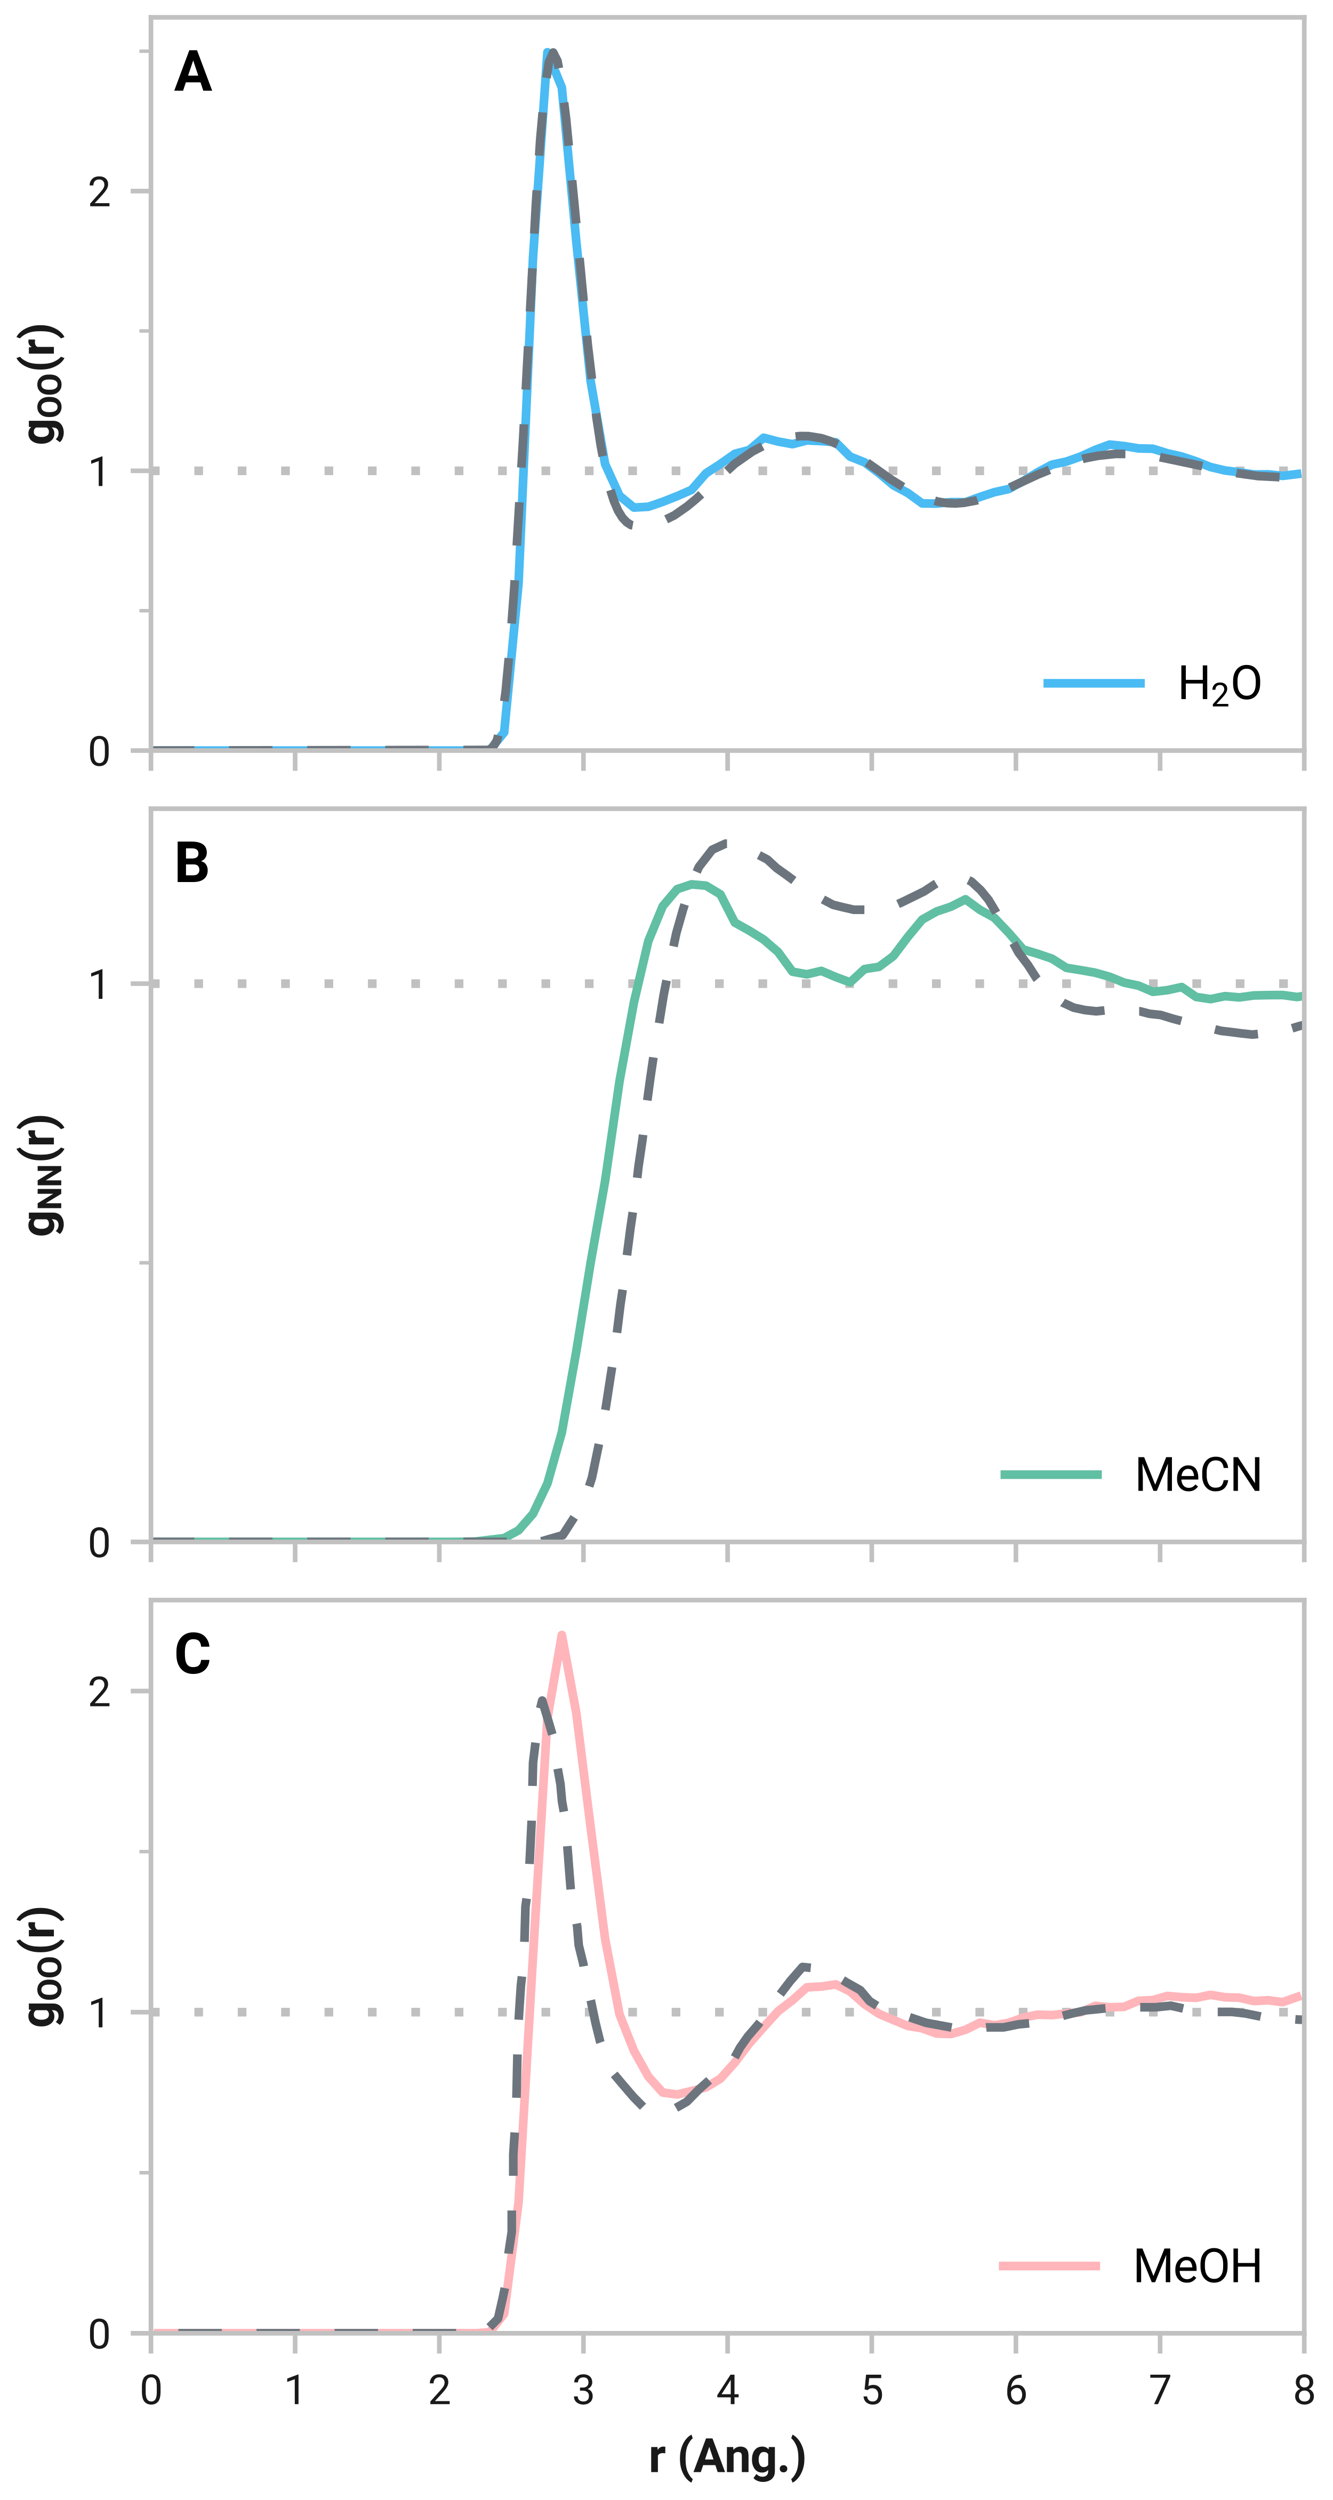 <?xml version="1.0" encoding="utf-8" standalone="no"?>
<!DOCTYPE svg PUBLIC "-//W3C//DTD SVG 1.1//EN"
  "http://www.w3.org/Graphics/SVG/1.1/DTD/svg11.dtd">
<svg xmlns:xlink="http://www.w3.org/1999/xlink" width="230.4pt" height="432pt" viewBox="0 0 230.4 432" xmlns="http://www.w3.org/2000/svg" version="1.1">
 <defs>
  <style type="text/css">*{stroke-linejoin: round; stroke-linecap: butt}</style>
 </defs>
 <g id="figure_1">
  <g id="patch_1">
   <path d="M 0 432 
L 230.4 432 
L 230.4 0 
L 0 0 
z
" style="fill: #ffffff"/>
  </g>
  <g id="axes_1">
   <g id="patch_2">
    <path d="M 26.094 129.713 
L 225.433 129.713 
L 225.433 3 
L 26.094 3 
z
" style="fill: #ffffff"/>
   </g>
   <g id="line2d_1">
    <path d="M 26.094 81.367 
L 225.433 81.367 
" clip-path="url(#pad45976ded)" style="fill: none; stroke-dasharray: 1.5,6; stroke-dashoffset: 0; stroke: #c0c0c0; stroke-width: 1.5"/>
   </g>
   <g id="line2d_2">
    <path d="M 27.34 129.713 
L 29.832 129.713 
L 32.324 129.713 
L 34.816 129.713 
L 37.307 129.713 
L 39.799 129.713 
L 42.291 129.713 
L 44.782 129.713 
L 47.274 129.713 
L 49.766 129.713 
L 52.258 129.713 
L 54.749 129.713 
L 57.241 129.713 
L 59.733 129.713 
L 62.225 129.713 
L 64.716 129.713 
L 67.208 129.713 
L 69.7 129.713 
L 72.191 129.713 
L 74.683 129.713 
L 77.175 129.713 
L 79.667 129.713 
L 82.158 129.713 
L 84.65 129.651 
L 87.142 126.554 
L 89.634 100.707 
L 92.125 44.537 
L 94.617 9.034 
L 97.109 15.123 
L 99.6 41.65 
L 102.092 65.9 
L 104.584 80.191 
L 107.076 85.675 
L 109.567 87.719 
L 112.059 87.577 
L 114.551 86.724 
L 117.043 85.739 
L 119.534 84.654 
L 122.026 81.799 
L 124.518 80.183 
L 127.009 78.43 
L 129.501 77.771 
L 131.993 75.652 
L 134.485 76.304 
L 136.976 76.76 
L 139.468 76.117 
L 141.96 76.23 
L 144.452 76.436 
L 146.943 78.918 
L 149.435 79.9 
L 151.927 81.76 
L 154.418 83.865 
L 156.91 85.2 
L 159.402 87.004 
L 161.894 87.029 
L 164.385 86.775 
L 166.877 86.794 
L 169.369 85.888 
L 171.861 85.063 
L 174.352 84.514 
L 176.844 83.143 
L 179.336 81.628 
L 181.827 80.298 
L 184.319 79.77 
L 186.811 78.885 
L 189.303 77.75 
L 191.794 76.83 
L 194.286 77.09 
L 196.778 77.492 
L 199.27 77.554 
L 201.761 78.332 
L 204.253 78.897 
L 206.745 79.727 
L 209.236 80.718 
L 211.728 81.305 
L 214.22 81.616 
L 216.712 82.002 
L 219.203 81.98 
L 221.695 82.237 
L 224.187 81.93 
" clip-path="url(#pad45976ded)" style="fill: none; stroke: #4abbf3; stroke-width: 1.5; stroke-linecap: square"/>
   </g>
   <g id="line2d_3">
    <path d="M 26.094 129.713 
L 84.401 129.607 
L 85.148 129.211 
L 85.896 127.949 
L 86.643 124.942 
L 87.391 119.59 
L 88.138 111.714 
L 88.886 101.639 
L 90.381 76.538 
L 92.624 35.299 
L 93.371 24.145 
L 94.119 15.767 
L 94.866 10.763 
L 95.614 9.076 
L 96.361 10.55 
L 97.109 14.558 
L 97.856 20.616 
L 99.351 36.033 
L 101.594 59.592 
L 103.089 72.1 
L 103.836 77.002 
L 104.584 80.966 
L 105.331 84.109 
L 106.079 86.492 
L 106.826 88.247 
L 107.574 89.461 
L 108.321 90.244 
L 109.069 90.737 
L 110.564 91.012 
L 112.059 90.877 
L 114.302 90.162 
L 116.544 89.064 
L 118.787 87.503 
L 120.282 86.26 
L 127.009 80.149 
L 129.999 78.056 
L 132.242 76.876 
L 134.485 76.03 
L 135.98 75.648 
L 138.222 75.363 
L 139.717 75.368 
L 141.96 75.73 
L 143.455 76.214 
L 145.697 77.219 
L 147.94 78.588 
L 150.93 80.681 
L 153.92 82.808 
L 156.91 84.669 
L 159.9 86.042 
L 162.143 86.705 
L 163.638 86.942 
L 165.133 87.005 
L 166.628 86.889 
L 168.87 86.463 
L 171.113 85.723 
L 174.103 84.452 
L 179.336 82.035 
L 183.073 80.512 
L 187.558 79.197 
L 189.801 78.762 
L 192.791 78.442 
L 195.781 78.452 
L 200.266 78.965 
L 206.994 80.376 
L 213.722 81.759 
L 217.459 82.276 
L 222.692 82.537 
L 226.429 82.436 
L 231.4 82.055 
L 231.4 82.055 
" clip-path="url(#pad45976ded)" style="fill: none; stroke-dasharray: 7.5,6; stroke-dashoffset: 0; stroke: #6c757d; stroke-width: 1.5"/>
   </g>
   <g id="matplotlib.axis_1">
    <g id="xtick_1">
     <g id="line2d_4">
      <defs>
       <path id="mdd60e6a4cf" d="M 0 0 
L 0 3.5 
" style="stroke: #c2c1c1; stroke-width: 0.8"/>
      </defs>
      <g>
       <use xlink:href="#mdd60e6a4cf" x="26.094" y="129.713" style="fill: #c2c1c1; stroke: #c2c1c1; stroke-width: 0.8"/>
      </g>
     </g>
    </g>
    <g id="xtick_2">
     <g id="line2d_5">
      <g>
       <use xlink:href="#mdd60e6a4cf" x="51.012" y="129.713" style="fill: #c2c1c1; stroke: #c2c1c1; stroke-width: 0.8"/>
      </g>
     </g>
    </g>
    <g id="xtick_3">
     <g id="line2d_6">
      <g>
       <use xlink:href="#mdd60e6a4cf" x="75.929" y="129.713" style="fill: #c2c1c1; stroke: #c2c1c1; stroke-width: 0.8"/>
      </g>
     </g>
    </g>
    <g id="xtick_4">
     <g id="line2d_7">
      <g>
       <use xlink:href="#mdd60e6a4cf" x="100.846" y="129.713" style="fill: #c2c1c1; stroke: #c2c1c1; stroke-width: 0.8"/>
      </g>
     </g>
    </g>
    <g id="xtick_5">
     <g id="line2d_8">
      <g>
       <use xlink:href="#mdd60e6a4cf" x="125.764" y="129.713" style="fill: #c2c1c1; stroke: #c2c1c1; stroke-width: 0.8"/>
      </g>
     </g>
    </g>
    <g id="xtick_6">
     <g id="line2d_9">
      <g>
       <use xlink:href="#mdd60e6a4cf" x="150.681" y="129.713" style="fill: #c2c1c1; stroke: #c2c1c1; stroke-width: 0.8"/>
      </g>
     </g>
    </g>
    <g id="xtick_7">
     <g id="line2d_10">
      <g>
       <use xlink:href="#mdd60e6a4cf" x="175.598" y="129.713" style="fill: #c2c1c1; stroke: #c2c1c1; stroke-width: 0.8"/>
      </g>
     </g>
    </g>
    <g id="xtick_8">
     <g id="line2d_11">
      <g>
       <use xlink:href="#mdd60e6a4cf" x="200.515" y="129.713" style="fill: #c2c1c1; stroke: #c2c1c1; stroke-width: 0.8"/>
      </g>
     </g>
    </g>
    <g id="xtick_9">
     <g id="line2d_12">
      <g>
       <use xlink:href="#mdd60e6a4cf" x="225.433" y="129.713" style="fill: #c2c1c1; stroke: #c2c1c1; stroke-width: 0.8"/>
      </g>
     </g>
    </g>
   </g>
   <g id="matplotlib.axis_2">
    <g id="ytick_1">
     <g id="line2d_13">
      <defs>
       <path id="m87a72dcb35" d="M 0 0 
L -3.5 0 
" style="stroke: #c2c1c1; stroke-width: 0.8"/>
      </defs>
      <g>
       <use xlink:href="#m87a72dcb35" x="26.094" y="129.713" style="fill: #c2c1c1; stroke: #c2c1c1; stroke-width: 0.8"/>
      </g>
     </g>
     <g id="text_1">
      <!-- 0 -->
      <g style="fill: #191919" transform="translate(15.16 132.338) scale(0.07 -0.07)">
       <defs>
        <path id="Roboto-Regular-30" d="M 3234 1944 
Q 3234 825 2848 381 
Q 2463 -63 1800 -63 
Q 1156 -63 764 368 
Q 372 800 359 1872 
L 359 2638 
Q 359 3753 750 4183 
Q 1141 4613 1794 4613 
Q 2447 4613 2834 4195 
Q 3222 3778 3234 2709 
L 3234 1944 
z
M 2653 2734 
Q 2653 3503 2434 3822 
Q 2216 4141 1794 4141 
Q 1388 4141 1167 3831 
Q 947 3522 941 2778 
L 941 1850 
Q 941 1088 1164 750 
Q 1388 413 1800 413 
Q 2222 413 2436 745 
Q 2650 1078 2653 1825 
L 2653 2734 
z
" transform="scale(0.016)"/>
       </defs>
       <use xlink:href="#Roboto-Regular-30"/>
      </g>
     </g>
    </g>
    <g id="ytick_2">
     <g id="line2d_14">
      <g>
       <use xlink:href="#m87a72dcb35" x="26.094" y="81.367" style="fill: #c2c1c1; stroke: #c2c1c1; stroke-width: 0.8"/>
      </g>
     </g>
     <g id="text_2">
      <!-- 1 -->
      <g style="fill: #191919" transform="translate(15.16 83.992) scale(0.07 -0.07)">
       <defs>
        <path id="Roboto-Regular-31" d="M 2278 4575 
L 2278 0 
L 1700 0 
L 1700 3853 
L 534 3428 
L 534 3950 
L 2188 4575 
L 2278 4575 
z
" transform="scale(0.016)"/>
       </defs>
       <use xlink:href="#Roboto-Regular-31"/>
      </g>
     </g>
    </g>
    <g id="ytick_3">
     <g id="line2d_15">
      <g>
       <use xlink:href="#m87a72dcb35" x="26.094" y="33.022" style="fill: #c2c1c1; stroke: #c2c1c1; stroke-width: 0.8"/>
      </g>
     </g>
     <g id="text_3">
      <!-- 2 -->
      <g style="fill: #191919" transform="translate(15.16 35.647) scale(0.07 -0.07)">
       <defs>
        <path id="Roboto-Regular-32" d="M 3359 475 
L 3359 0 
L 381 0 
L 381 416 
L 1925 2134 
Q 2306 2566 2439 2819 
Q 2572 3072 2572 3328 
Q 2572 3663 2364 3900 
Q 2156 4138 1778 4138 
Q 1322 4138 1097 3878 
Q 872 3619 872 3213 
L 294 3213 
Q 294 3788 672 4200 
Q 1050 4613 1778 4613 
Q 2422 4613 2786 4278 
Q 3150 3944 3150 3397 
Q 3150 2997 2903 2592 
Q 2656 2188 2297 1797 
L 1078 475 
L 3359 475 
z
" transform="scale(0.016)"/>
       </defs>
       <use xlink:href="#Roboto-Regular-32"/>
      </g>
     </g>
    </g>
    <g id="ytick_4">
     <g id="line2d_16">
      <defs>
       <path id="mff578443ea" d="M 0 0 
L -2 0 
" style="stroke: #c2c1c1; stroke-width: 0.6"/>
      </defs>
      <g>
       <use xlink:href="#mff578443ea" x="26.094" y="105.54" style="fill: #c2c1c1; stroke: #c2c1c1; stroke-width: 0.6"/>
      </g>
     </g>
    </g>
    <g id="ytick_5">
     <g id="line2d_17">
      <g>
       <use xlink:href="#mff578443ea" x="26.094" y="57.194" style="fill: #c2c1c1; stroke: #c2c1c1; stroke-width: 0.6"/>
      </g>
     </g>
    </g>
    <g id="ytick_6">
     <g id="line2d_18">
      <g>
       <use xlink:href="#mff578443ea" x="26.094" y="8.849" style="fill: #c2c1c1; stroke: #c2c1c1; stroke-width: 0.6"/>
      </g>
     </g>
    </g>
    <g id="text_4">
     <!-- g$\mathregular{_{OO}}$(r) -->
     <g style="fill: #191919" transform="translate(9.32 76.957) rotate(-90) scale(0.08 -0.08)">
      <defs>
       <path id="Roboto-Bold-67" d="M 1681 -1331 
Q 1375 -1331 1008 -1203 
Q 641 -1075 422 -803 
L 822 -253 
Q 1156 -628 1644 -628 
Q 2003 -628 2203 -436 
Q 2403 -244 2403 113 
L 2403 294 
Q 2084 -63 1581 -63 
Q 953 -63 587 418 
Q 222 900 216 1625 
L 216 1716 
Q 216 2488 583 2966 
Q 950 3444 1588 3444 
Q 2147 3444 2456 3063 
L 2491 3381 
L 3309 3381 
L 3309 116 
Q 3309 -581 2857 -956 
Q 2406 -1331 1681 -1331 
z
M 1119 1650 
Q 1119 1244 1286 958 
Q 1453 672 1809 672 
Q 2222 672 2403 984 
L 2403 2403 
Q 2225 2713 1816 2713 
Q 1463 2713 1291 2423 
Q 1119 2134 1119 1716 
L 1119 1650 
z
" transform="scale(0.016)"/>
       <path id="Roboto-Bold-4f" d="M 4147 2172 
Q 4147 1131 3608 534 
Q 3069 -63 2212 -63 
Q 1356 -63 812 534 
Q 269 1131 269 2172 
L 269 2375 
Q 269 3416 809 4014 
Q 1350 4613 2206 4613 
Q 3063 4613 3605 4014 
Q 4147 3416 4147 2375 
L 4147 2172 
z
M 3197 2381 
Q 3197 3094 2937 3466 
Q 2678 3838 2206 3838 
Q 1734 3838 1478 3470 
Q 1222 3103 1219 2397 
L 1219 2172 
Q 1219 1463 1478 1086 
Q 1738 709 2213 709 
Q 2684 709 2939 1081 
Q 3194 1453 3197 2156 
L 3197 2381 
z
" transform="scale(0.016)"/>
       <path id="Roboto-Bold-28" d="M 391 1850 
Q 391 2731 633 3392 
Q 875 4053 1234 4473 
Q 1594 4894 1947 5053 
L 2122 4566 
Q 1772 4303 1465 3661 
Q 1159 3019 1153 1906 
L 1153 1772 
Q 1153 628 1461 -23 
Q 1769 -675 2122 -944 
L 1947 -1422 
Q 1594 -1266 1234 -845 
Q 875 -425 633 237 
Q 391 900 391 1778 
L 391 1850 
z
" transform="scale(0.016)"/>
       <path id="Roboto-Bold-72" d="M 1922 2563 
Q 1413 2563 1253 2216 
L 1253 0 
L 347 0 
L 347 3381 
L 1200 3381 
L 1228 2978 
Q 1494 3444 1981 3444 
Q 2153 3444 2259 3403 
L 2250 2538 
L 1922 2563 
z
" transform="scale(0.016)"/>
       <path id="Roboto-Bold-29" d="M 1906 1778 
Q 1906 928 1656 264 
Q 1406 -400 1034 -833 
Q 663 -1266 300 -1422 
L 125 -944 
Q 472 -684 780 -37 
Q 1088 609 1094 1722 
L 1094 1856 
Q 1094 3000 780 3656 
Q 466 4313 125 4572 
L 300 5053 
Q 663 4894 1034 4461 
Q 1406 4028 1656 3364 
Q 1906 2700 1906 1847 
L 1906 1778 
z
" transform="scale(0.016)"/>
      </defs>
      <use xlink:href="#Roboto-Bold-67" transform="translate(0 0.047)"/>
      <use xlink:href="#Roboto-Bold-4f" transform="translate(58.053 -15.802) scale(0.7)"/>
      <use xlink:href="#Roboto-Bold-4f" transform="translate(106.383 -15.802) scale(0.7)"/>
      <use xlink:href="#Roboto-Bold-28" transform="translate(157.355 0.047)"/>
      <use xlink:href="#Roboto-Bold-72" transform="translate(192.462 0.047)"/>
      <use xlink:href="#Roboto-Bold-29" transform="translate(228.986 0.047)"/>
     </g>
    </g>
   </g>
   <g id="patch_3">
    <path d="M 26.094 129.713 
L 26.094 3 
" style="fill: none; stroke: #c2c1c1; stroke-width: 0.8; stroke-linejoin: miter; stroke-linecap: square"/>
   </g>
   <g id="patch_4">
    <path d="M 225.433 129.713 
L 225.433 3 
" style="fill: none; stroke: #c2c1c1; stroke-width: 0.8; stroke-linejoin: miter; stroke-linecap: square"/>
   </g>
   <g id="patch_5">
    <path d="M 26.094 129.713 
L 225.433 129.713 
" style="fill: none; stroke: #c2c1c1; stroke-width: 0.8; stroke-linejoin: miter; stroke-linecap: square"/>
   </g>
   <g id="patch_6">
    <path d="M 26.094 3 
L 225.433 3 
" style="fill: none; stroke: #c2c1c1; stroke-width: 0.8; stroke-linejoin: miter; stroke-linecap: square"/>
   </g>
   <g id="text_5">
    <!-- A -->
    <g transform="translate(30.081 15.672) scale(0.096 -0.096)">
     <defs>
      <path id="Roboto-Bold-41" d="M 25 0 
L 1719 4550 
L 2588 4550 
L 4291 0 
L 3291 0 
L 2978 938 
L 1331 938 
L 1019 0 
L 25 0 
z
M 1584 1697 
L 2725 1697 
L 2156 3406 
L 1584 1697 
z
" transform="scale(0.016)"/>
     </defs>
     <use xlink:href="#Roboto-Bold-41"/>
    </g>
   </g>
   <g id="legend_1">
    <g id="line2d_19">
     <path d="M 181.113 118.088 
L 189.113 118.088 
L 197.113 118.088 
" style="fill: none; stroke: #4abbf3; stroke-width: 1.5; stroke-linecap: square"/>
    </g>
    <g id="text_6">
     <!-- H$\mathregular{_2}$O -->
     <g transform="translate(203.513 120.888) scale(0.08 -0.08)">
      <defs>
       <path id="Roboto-Regular-48" d="M 3425 0 
L 3425 2103 
L 1131 2103 
L 1131 0 
L 528 0 
L 528 4550 
L 1131 4550 
L 1131 2594 
L 3425 2594 
L 3425 4550 
L 4025 4550 
L 4025 0 
L 3425 0 
z
" transform="scale(0.016)"/>
       <path id="Roboto-Regular-4f" d="M 4031 2131 
Q 4031 1106 3534 521 
Q 3038 -63 2206 -63 
Q 1397 -63 884 521 
Q 372 1106 372 2131 
L 372 2419 
Q 372 3441 881 4027 
Q 1391 4613 2200 4613 
Q 3025 4613 3523 4036 
Q 4022 3459 4031 2456 
L 4031 2131 
z
M 3434 2425 
Q 3434 3238 3109 3669 
Q 2784 4100 2200 4100 
Q 1641 4100 1305 3669 
Q 969 3238 969 2425 
L 969 2131 
Q 969 1313 1308 880 
Q 1647 447 2206 447 
Q 2794 447 3114 880 
Q 3434 1313 3434 2131 
L 3434 2425 
z
" transform="scale(0.016)"/>
      </defs>
      <use xlink:href="#Roboto-Regular-48" transform="translate(0 0.922)"/>
      <use xlink:href="#Roboto-Regular-32" transform="translate(72.262 -14.927) scale(0.7)"/>
      <use xlink:href="#Roboto-Regular-4f" transform="translate(114.245 0.922)"/>
     </g>
    </g>
   </g>
  </g>
  <g id="axes_2">
   <g id="patch_7">
    <path d="M 26.094 266.474 
L 225.433 266.474 
L 225.433 139.761 
L 26.094 139.761 
z
" style="fill: #ffffff"/>
   </g>
   <g id="line2d_20">
    <path d="M 26.094 169.992 
L 225.433 169.992 
" clip-path="url(#pfbc648556d)" style="fill: none; stroke-dasharray: 1.5,6; stroke-dashoffset: 0; stroke: #c0c0c0; stroke-width: 1.5"/>
   </g>
   <g id="line2d_21">
    <path d="M 27.34 266.474 
L 29.832 266.474 
L 32.324 266.474 
L 34.816 266.474 
L 37.307 266.474 
L 39.799 266.474 
L 42.291 266.474 
L 44.782 266.474 
L 47.274 266.474 
L 49.766 266.474 
L 52.258 266.474 
L 54.749 266.474 
L 57.241 266.474 
L 59.733 266.474 
L 62.225 266.474 
L 64.716 266.474 
L 67.208 266.474 
L 69.7 266.474 
L 72.191 266.474 
L 74.683 266.474 
L 77.175 266.474 
L 79.667 266.454 
L 82.158 266.403 
L 84.65 266.108 
L 87.142 265.817 
L 89.634 264.464 
L 92.125 261.613 
L 94.617 256.382 
L 97.109 247.545 
L 99.6 233.593 
L 102.092 218.183 
L 104.584 204.126 
L 107.076 186.877 
L 109.567 173.244 
L 112.059 162.637 
L 114.551 156.6 
L 117.043 153.661 
L 119.534 152.833 
L 122.026 153.059 
L 124.518 154.559 
L 127.009 159.439 
L 129.501 160.83 
L 131.993 162.369 
L 134.485 164.522 
L 136.976 167.928 
L 139.468 168.378 
L 141.96 167.786 
L 144.452 168.846 
L 146.943 169.766 
L 149.435 167.472 
L 151.927 167.082 
L 154.418 165.227 
L 156.91 161.92 
L 159.402 158.917 
L 161.894 157.518 
L 164.385 156.683 
L 166.877 155.415 
L 169.369 157.235 
L 171.861 158.597 
L 174.352 161.21 
L 176.844 164.084 
L 179.336 164.83 
L 181.827 165.673 
L 184.319 167.259 
L 186.811 167.657 
L 189.303 168.104 
L 191.794 168.804 
L 194.286 169.815 
L 196.778 170.335 
L 199.27 171.405 
L 201.761 171.124 
L 204.253 170.582 
L 206.745 172.292 
L 209.236 172.666 
L 211.728 172.155 
L 214.22 172.37 
L 216.712 172.031 
L 219.203 171.976 
L 221.695 171.959 
L 224.187 172.303 
L 226.679 171.899 
L 229.17 171.943 
L 231.4 171.564 
" clip-path="url(#pfbc648556d)" style="fill: none; stroke: #61bfa3; stroke-width: 1.5; stroke-linecap: square"/>
   </g>
   <g id="line2d_22">
    <path d="M 26.094 266.474 
L 65.019 266.474 
L 84.399 266.474 
L 88.304 266.474 
L 93.242 266.474 
L 97.261 265.31 
L 100.937 259.599 
L 102.315 255.368 
L 103.233 250.926 
L 104.037 247.119 
L 104.726 243.099 
L 105.415 238.657 
L 106.105 234.215 
L 106.679 229.984 
L 107.253 225.331 
L 107.827 221.523 
L 108.401 216.658 
L 108.976 212.216 
L 109.78 206.716 
L 110.354 201.639 
L 111.043 196.985 
L 111.847 190.428 
L 112.421 186.197 
L 113.11 181.544 
L 113.914 176.89 
L 114.701 172.007 
L 115.866 166.102 
L 116.9 161.236 
L 118.048 157.217 
L 119.312 153.198 
L 120.805 149.814 
L 123.102 146.852 
L 125.399 145.795 
L 127.351 145.795 
L 129.188 146.641 
L 131.026 147.698 
L 132.634 148.545 
L 134.242 150.025 
L 135.735 151.083 
L 137.457 152.352 
L 139.18 153.621 
L 140.903 154.679 
L 142.396 155.525 
L 144.003 156.371 
L 145.726 156.794 
L 147.564 157.217 
L 149.171 157.217 
L 150.894 157.217 
L 152.617 157.217 
L 154.454 156.583 
L 156.292 155.737 
L 158.015 154.89 
L 159.737 154.044 
L 161.345 152.987 
L 162.723 152.141 
L 164.331 151.506 
L 166.169 151.506 
L 167.891 152.352 
L 169.499 153.833 
L 170.877 155.525 
L 172.14 157.64 
L 173.404 159.967 
L 174.667 162.083 
L 176.045 164.621 
L 177.653 166.736 
L 179.146 169.063 
L 180.754 170.967 
L 182.247 172.236 
L 183.74 173.294 
L 185.577 174.14 
L 187.53 174.563 
L 189.482 174.775 
L 191.434 174.563 
L 193.502 174.563 
L 195.224 174.775 
L 197.062 174.775 
L 198.67 175.198 
L 200.622 175.409 
L 202.689 176.044 
L 204.297 176.467 
L 206.02 176.89 
L 207.742 177.313 
L 209.35 177.736 
L 211.073 178.159 
L 212.91 178.371 
L 214.518 178.582 
L 216.471 178.794 
L 218.423 178.582 
L 220.375 178.371 
L 222.557 177.948 
L 224.625 177.313 
L 226.675 176.815 
L 228.759 176.044 
L 230.721 175.132 
L 231.4 174.799 
" clip-path="url(#pfbc648556d)" style="fill: none; stroke-dasharray: 7.5,6; stroke-dashoffset: 0; stroke: #6c757d; stroke-width: 1.5"/>
   </g>
   <g id="matplotlib.axis_3">
    <g id="xtick_10">
     <g id="line2d_23">
      <g>
       <use xlink:href="#mdd60e6a4cf" x="26.094" y="266.474" style="fill: #c2c1c1; stroke: #c2c1c1; stroke-width: 0.8"/>
      </g>
     </g>
    </g>
    <g id="xtick_11">
     <g id="line2d_24">
      <g>
       <use xlink:href="#mdd60e6a4cf" x="51.012" y="266.474" style="fill: #c2c1c1; stroke: #c2c1c1; stroke-width: 0.8"/>
      </g>
     </g>
    </g>
    <g id="xtick_12">
     <g id="line2d_25">
      <g>
       <use xlink:href="#mdd60e6a4cf" x="75.929" y="266.474" style="fill: #c2c1c1; stroke: #c2c1c1; stroke-width: 0.8"/>
      </g>
     </g>
    </g>
    <g id="xtick_13">
     <g id="line2d_26">
      <g>
       <use xlink:href="#mdd60e6a4cf" x="100.846" y="266.474" style="fill: #c2c1c1; stroke: #c2c1c1; stroke-width: 0.8"/>
      </g>
     </g>
    </g>
    <g id="xtick_14">
     <g id="line2d_27">
      <g>
       <use xlink:href="#mdd60e6a4cf" x="125.764" y="266.474" style="fill: #c2c1c1; stroke: #c2c1c1; stroke-width: 0.8"/>
      </g>
     </g>
    </g>
    <g id="xtick_15">
     <g id="line2d_28">
      <g>
       <use xlink:href="#mdd60e6a4cf" x="150.681" y="266.474" style="fill: #c2c1c1; stroke: #c2c1c1; stroke-width: 0.8"/>
      </g>
     </g>
    </g>
    <g id="xtick_16">
     <g id="line2d_29">
      <g>
       <use xlink:href="#mdd60e6a4cf" x="175.598" y="266.474" style="fill: #c2c1c1; stroke: #c2c1c1; stroke-width: 0.8"/>
      </g>
     </g>
    </g>
    <g id="xtick_17">
     <g id="line2d_30">
      <g>
       <use xlink:href="#mdd60e6a4cf" x="200.515" y="266.474" style="fill: #c2c1c1; stroke: #c2c1c1; stroke-width: 0.8"/>
      </g>
     </g>
    </g>
    <g id="xtick_18">
     <g id="line2d_31">
      <g>
       <use xlink:href="#mdd60e6a4cf" x="225.433" y="266.474" style="fill: #c2c1c1; stroke: #c2c1c1; stroke-width: 0.8"/>
      </g>
     </g>
    </g>
   </g>
   <g id="matplotlib.axis_4">
    <g id="ytick_7">
     <g id="line2d_32">
      <g>
       <use xlink:href="#m87a72dcb35" x="26.094" y="266.474" style="fill: #c2c1c1; stroke: #c2c1c1; stroke-width: 0.8"/>
      </g>
     </g>
     <g id="text_7">
      <!-- 0 -->
      <g style="fill: #191919" transform="translate(15.16 269.099) scale(0.07 -0.07)">
       <use xlink:href="#Roboto-Regular-30"/>
      </g>
     </g>
    </g>
    <g id="ytick_8">
     <g id="line2d_33">
      <g>
       <use xlink:href="#m87a72dcb35" x="26.094" y="169.992" style="fill: #c2c1c1; stroke: #c2c1c1; stroke-width: 0.8"/>
      </g>
     </g>
     <g id="text_8">
      <!-- 1 -->
      <g style="fill: #191919" transform="translate(15.16 172.617) scale(0.07 -0.07)">
       <use xlink:href="#Roboto-Regular-31"/>
      </g>
     </g>
    </g>
    <g id="ytick_9">
     <g id="line2d_34">
      <g>
       <use xlink:href="#mff578443ea" x="26.094" y="218.233" style="fill: #c2c1c1; stroke: #c2c1c1; stroke-width: 0.6"/>
      </g>
     </g>
    </g>
    <g id="text_9">
     <!-- g$\mathregular{_{NN}}$(r) -->
     <g style="fill: #191919" transform="translate(9.32 213.797) rotate(-90) scale(0.08 -0.08)">
      <defs>
       <path id="Roboto-Bold-4e" d="M 4109 4550 
L 4109 0 
L 3172 0 
L 1347 2997 
L 1347 0 
L 406 0 
L 406 4550 
L 1347 4550 
L 3172 1550 
L 3172 4550 
L 4109 4550 
z
" transform="scale(0.016)"/>
      </defs>
      <use xlink:href="#Roboto-Bold-67" transform="translate(0 0.047)"/>
      <use xlink:href="#Roboto-Bold-4e" transform="translate(58.053 -15.802) scale(0.7)"/>
      <use xlink:href="#Roboto-Bold-4e" transform="translate(107.511 -15.802) scale(0.7)"/>
      <use xlink:href="#Roboto-Bold-28" transform="translate(159.611 0.047)"/>
      <use xlink:href="#Roboto-Bold-72" transform="translate(194.718 0.047)"/>
      <use xlink:href="#Roboto-Bold-29" transform="translate(231.242 0.047)"/>
     </g>
    </g>
   </g>
   <g id="patch_8">
    <path d="M 26.094 266.474 
L 26.094 139.761 
" style="fill: none; stroke: #c2c1c1; stroke-width: 0.8; stroke-linejoin: miter; stroke-linecap: square"/>
   </g>
   <g id="patch_9">
    <path d="M 225.433 266.474 
L 225.433 139.761 
" style="fill: none; stroke: #c2c1c1; stroke-width: 0.8; stroke-linejoin: miter; stroke-linecap: square"/>
   </g>
   <g id="patch_10">
    <path d="M 26.094 266.474 
L 225.433 266.474 
" style="fill: none; stroke: #c2c1c1; stroke-width: 0.8; stroke-linejoin: miter; stroke-linecap: square"/>
   </g>
   <g id="patch_11">
    <path d="M 26.094 139.761 
L 225.433 139.761 
" style="fill: none; stroke: #c2c1c1; stroke-width: 0.8; stroke-linejoin: miter; stroke-linecap: square"/>
   </g>
   <g id="text_10">
    <!-- B -->
    <g transform="translate(30.081 152.432) scale(0.096 -0.096)">
     <defs>
      <path id="Roboto-Bold-42" d="M 3788 1341 
Q 3788 684 3369 345 
Q 2950 6 2175 0 
L 406 0 
L 406 4550 
L 2003 4550 
Q 2794 4550 3241 4247 
Q 3688 3944 3688 3306 
Q 3688 2997 3531 2737 
Q 3375 2478 3038 2344 
Q 3438 2244 3613 1956 
Q 3788 1669 3788 1341 
z
M 1347 3791 
L 1347 2647 
L 2003 2647 
Q 2747 2647 2747 3209 
Q 2747 3778 2034 3791 
L 1347 3791 
z
M 2850 1350 
Q 2850 1963 2231 1984 
L 1347 1984 
L 1347 756 
L 2147 756 
Q 2506 756 2678 925 
Q 2850 1094 2850 1350 
z
" transform="scale(0.016)"/>
     </defs>
     <use xlink:href="#Roboto-Bold-42"/>
    </g>
   </g>
   <g id="legend_2">
    <g id="line2d_35">
     <path d="M 173.69 254.849 
L 181.69 254.849 
L 189.69 254.849 
" style="fill: none; stroke: #61bfa3; stroke-width: 1.5; stroke-linecap: square"/>
    </g>
    <g id="text_11">
     <!-- MeCN -->
     <g transform="translate(196.09 257.649) scale(0.08 -0.08)">
      <defs>
       <path id="Roboto-Regular-4d" d="M 2794 841 
L 4281 4550 
L 5056 4550 
L 5056 0 
L 4456 0 
L 4456 1775 
L 4516 3678 
L 3019 0 
L 2563 0 
L 1069 3684 
L 1128 1775 
L 1128 0 
L 528 0 
L 528 4550 
L 1303 4550 
L 2794 841 
z
" transform="scale(0.016)"/>
       <path id="Roboto-Regular-65" d="M 3116 591 
Q 2950 341 2647 139 
Q 2344 -63 1844 -63 
Q 1138 -63 714 396 
Q 291 856 291 1572 
L 291 1703 
Q 291 2256 502 2645 
Q 713 3034 1050 3239 
Q 1388 3444 1769 3444 
Q 2494 3444 2826 2970 
Q 3159 2497 3159 1788 
L 3159 1528 
L 872 1528 
Q 884 1063 1148 736 
Q 1413 409 1875 409 
Q 2181 409 2393 534 
Q 2606 659 2766 869 
L 3116 591 
z
M 1769 2969 
Q 1425 2969 1187 2719 
Q 950 2469 891 2000 
L 2581 2000 
L 2581 2044 
Q 2559 2381 2386 2675 
Q 2213 2969 1769 2969 
z
" transform="scale(0.016)"/>
       <path id="Roboto-Regular-43" d="M 3275 1447 
L 3875 1447 
Q 3806 800 3387 368 
Q 2969 -63 2150 -63 
Q 1356 -63 870 504 
Q 384 1072 375 2013 
L 375 2500 
Q 375 3456 867 4034 
Q 1359 4613 2203 4613 
Q 2975 4613 3390 4188 
Q 3806 3763 3875 3091 
L 3275 3091 
Q 3206 3566 2968 3842 
Q 2731 4119 2203 4119 
Q 1600 4119 1287 3675 
Q 975 3231 975 2506 
L 975 2047 
Q 975 1375 1259 901 
Q 1544 428 2150 428 
Q 2725 428 2961 697 
Q 3197 966 3275 1447 
z
" transform="scale(0.016)"/>
       <path id="Roboto-Regular-4e" d="M 4028 4550 
L 4028 0 
L 3422 0 
L 1131 3509 
L 1131 0 
L 528 0 
L 528 4550 
L 1131 4550 
L 3431 1031 
L 3431 4550 
L 4028 4550 
z
" transform="scale(0.016)"/>
      </defs>
      <use xlink:href="#Roboto-Regular-4d"/>
      <use xlink:href="#Roboto-Regular-65" x="87.305"/>
      <use xlink:href="#Roboto-Regular-43" x="140.332"/>
      <use xlink:href="#Roboto-Regular-4e" x="205.42"/>
     </g>
    </g>
   </g>
  </g>
  <g id="axes_3">
   <g id="patch_12">
    <path d="M 26.094 403.234 
L 225.433 403.234 
L 225.433 276.521 
L 26.094 276.521 
z
" style="fill: #ffffff"/>
   </g>
   <g id="line2d_36">
    <path d="M 26.094 347.738 
L 225.433 347.738 
" clip-path="url(#pb982d8dad3)" style="fill: none; stroke-dasharray: 1.5,6; stroke-dashoffset: 0; stroke: #c0c0c0; stroke-width: 1.5"/>
   </g>
   <g id="line2d_37">
    <path d="M 27.34 403.234 
L 29.832 403.234 
L 32.324 403.234 
L 34.816 403.234 
L 37.307 403.234 
L 39.799 403.234 
L 42.291 403.234 
L 44.782 403.234 
L 47.274 403.234 
L 49.766 403.234 
L 52.258 403.234 
L 54.749 403.234 
L 57.241 403.234 
L 59.733 403.234 
L 62.225 403.234 
L 64.716 403.234 
L 67.208 403.234 
L 69.7 403.234 
L 72.191 403.234 
L 74.683 403.234 
L 77.175 403.234 
L 79.667 403.234 
L 82.158 403.234 
L 84.65 403.057 
L 87.142 399.86 
L 89.634 380.577 
L 92.125 338.125 
L 94.617 296.975 
L 97.109 282.555 
L 99.6 295.984 
L 102.092 315.807 
L 104.584 335.054 
L 107.076 348.126 
L 109.567 354.403 
L 112.059 358.866 
L 114.551 361.637 
L 117.043 361.966 
L 119.534 361.363 
L 122.026 360.738 
L 124.518 359.234 
L 127.009 356.454 
L 129.501 353.153 
L 131.993 350.329 
L 134.485 347.586 
L 136.976 345.676 
L 139.468 343.44 
L 141.96 343.311 
L 144.452 342.939 
L 146.943 344.174 
L 149.435 346.363 
L 151.927 348.026 
L 154.418 349.093 
L 156.91 350.115 
L 159.402 350.533 
L 161.894 351.436 
L 164.385 351.509 
L 166.877 350.785 
L 169.369 349.561 
L 171.861 350 
L 174.352 349.587 
L 176.844 348.682 
L 179.336 348.174 
L 181.827 348.245 
L 184.319 347.979 
L 186.811 347.743 
L 189.303 346.645 
L 191.794 346.901 
L 194.286 346.82 
L 196.778 345.775 
L 199.27 345.654 
L 201.761 344.943 
L 204.253 345.157 
L 206.745 345.259 
L 209.236 344.748 
L 211.728 345.166 
L 214.22 345.239 
L 216.712 345.82 
L 219.203 345.684 
L 221.695 346.011 
L 224.187 345.13 
" clip-path="url(#pb982d8dad3)" style="fill: none; stroke: #ffb5ba; stroke-width: 1.5; stroke-linecap: square"/>
   </g>
   <g id="line2d_38">
    <path d="M 30.831 403.234 
L 63.983 403.234 
L 80.823 403.234 
L 84.244 402.565 
L 86.085 400.691 
L 86.875 397.212 
L 87.664 393.464 
L 87.927 389.182 
L 88.453 385.702 
L 88.453 381.955 
L 88.717 377.404 
L 88.717 372.319 
L 88.98 368.304 
L 89.243 363.753 
L 89.506 351.708 
L 89.769 347.158 
L 90.032 343.143 
L 90.558 338.593 
L 90.821 329.492 
L 91.348 325.745 
L 91.611 320.391 
L 91.874 315.038 
L 92.137 304.599 
L 92.663 300.316 
L 92.926 297.104 
L 93.716 293.892 
L 94.768 297.372 
L 95.558 300.049 
L 96.084 302.725 
L 96.347 305.402 
L 96.873 308.346 
L 97.136 311.291 
L 97.663 314.235 
L 97.926 317.447 
L 98.189 320.659 
L 98.452 324.139 
L 98.715 327.351 
L 99.241 330.295 
L 99.767 332.972 
L 100.031 336.184 
L 100.82 339.396 
L 101.346 342.608 
L 102.136 345.82 
L 102.925 349.567 
L 103.714 352.779 
L 104.767 355.723 
L 106.082 358.4 
L 107.661 360.274 
L 109.503 362.415 
L 111.608 364.556 
L 113.713 364.824 
L 116.344 364.556 
L 118.712 363.218 
L 120.817 361.077 
L 122.922 359.203 
L 124.764 357.865 
L 126.606 356.259 
L 127.921 353.85 
L 129.237 351.976 
L 131.079 349.835 
L 132.92 347.426 
L 134.762 344.749 
L 136.604 342.34 
L 138.709 339.931 
L 141.34 340.199 
L 143.708 341.002 
L 146.339 342.608 
L 148.707 343.946 
L 150.286 345.82 
L 152.391 347.158 
L 154.759 347.961 
L 156.864 348.496 
L 160.022 349.567 
L 162.916 350.102 
L 165.81 350.638 
L 168.178 350.638 
L 170.546 350.37 
L 173.441 350.37 
L 176.072 349.835 
L 178.966 349.567 
L 181.334 348.764 
L 183.176 348.496 
L 185.281 347.961 
L 187.649 347.426 
L 190.28 347.158 
L 193.174 346.89 
L 195.279 346.89 
L 197.911 346.89 
L 199.752 346.89 
L 202.384 346.623 
L 204.752 347.158 
L 207.646 347.426 
L 210.277 347.693 
L 212.908 347.693 
L 215.276 347.961 
L 217.907 348.496 
L 221.065 348.764 
L 224.485 349.032 
L 228.169 349.032 
L 231.063 349.032 
L 231.4 349.032 
" clip-path="url(#pb982d8dad3)" style="fill: none; stroke-dasharray: 7.5,6; stroke-dashoffset: 0; stroke: #6c757d; stroke-width: 1.5"/>
   </g>
   <g id="matplotlib.axis_5">
    <g id="xtick_19">
     <g id="line2d_39">
      <g>
       <use xlink:href="#mdd60e6a4cf" x="26.094" y="403.234" style="fill: #c2c1c1; stroke: #c2c1c1; stroke-width: 0.8"/>
      </g>
     </g>
     <g id="text_12">
      <!-- 0 -->
      <g style="fill: #191919" transform="translate(24.127 415.484) scale(0.07 -0.07)">
       <use xlink:href="#Roboto-Regular-30"/>
      </g>
     </g>
    </g>
    <g id="xtick_20">
     <g id="line2d_40">
      <g>
       <use xlink:href="#mdd60e6a4cf" x="51.012" y="403.234" style="fill: #c2c1c1; stroke: #c2c1c1; stroke-width: 0.8"/>
      </g>
     </g>
     <g id="text_13">
      <!-- 1 -->
      <g style="fill: #191919" transform="translate(49.045 415.484) scale(0.07 -0.07)">
       <use xlink:href="#Roboto-Regular-31"/>
      </g>
     </g>
    </g>
    <g id="xtick_21">
     <g id="line2d_41">
      <g>
       <use xlink:href="#mdd60e6a4cf" x="75.929" y="403.234" style="fill: #c2c1c1; stroke: #c2c1c1; stroke-width: 0.8"/>
      </g>
     </g>
     <g id="text_14">
      <!-- 2 -->
      <g style="fill: #191919" transform="translate(73.962 415.484) scale(0.07 -0.07)">
       <use xlink:href="#Roboto-Regular-32"/>
      </g>
     </g>
    </g>
    <g id="xtick_22">
     <g id="line2d_42">
      <g>
       <use xlink:href="#mdd60e6a4cf" x="100.846" y="403.234" style="fill: #c2c1c1; stroke: #c2c1c1; stroke-width: 0.8"/>
      </g>
     </g>
     <g id="text_15">
      <!-- 3 -->
      <g style="fill: #191919" transform="translate(98.879 415.484) scale(0.07 -0.07)">
       <defs>
        <path id="Roboto-Regular-33" d="M 1222 2084 
L 1222 2559 
L 1647 2559 
Q 2094 2563 2312 2784 
Q 2531 3006 2531 3338 
Q 2531 4138 1738 4138 
Q 1369 4138 1141 3927 
Q 913 3716 913 3359 
L 334 3359 
Q 334 3881 720 4247 
Q 1106 4613 1738 4613 
Q 2353 4613 2733 4286 
Q 3113 3959 3113 3325 
Q 3113 3072 2942 2784 
Q 2772 2497 2397 2338 
Q 2850 2191 3015 1884 
Q 3181 1578 3181 1269 
Q 3181 631 2768 284 
Q 2356 -63 1741 -63 
Q 1147 -63 722 267 
Q 297 597 297 1203 
L 875 1203 
Q 875 844 1108 628 
Q 1341 413 1741 413 
Q 2138 413 2369 622 
Q 2600 831 2600 1256 
Q 2600 1681 2337 1882 
Q 2075 2084 1634 2084 
L 1222 2084 
z
" transform="scale(0.016)"/>
       </defs>
       <use xlink:href="#Roboto-Regular-33"/>
      </g>
     </g>
    </g>
    <g id="xtick_23">
     <g id="line2d_43">
      <g>
       <use xlink:href="#mdd60e6a4cf" x="125.764" y="403.234" style="fill: #c2c1c1; stroke: #c2c1c1; stroke-width: 0.8"/>
      </g>
     </g>
     <g id="text_16">
      <!-- 4 -->
      <g style="fill: #191919" transform="translate(123.796 415.484) scale(0.07 -0.07)">
       <defs>
        <path id="Roboto-Regular-34" d="M 166 1397 
L 2203 4550 
L 2819 4550 
L 2819 1531 
L 3453 1531 
L 3453 1056 
L 2819 1056 
L 2819 0 
L 2241 0 
L 2241 1056 
L 166 1056 
L 166 1397 
z
M 822 1531 
L 2241 1531 
L 2241 3766 
L 2169 3638 
L 822 1531 
z
" transform="scale(0.016)"/>
       </defs>
       <use xlink:href="#Roboto-Regular-34"/>
      </g>
     </g>
    </g>
    <g id="xtick_24">
     <g id="line2d_44">
      <g>
       <use xlink:href="#mdd60e6a4cf" x="150.681" y="403.234" style="fill: #c2c1c1; stroke: #c2c1c1; stroke-width: 0.8"/>
      </g>
     </g>
     <g id="text_17">
      <!-- 5 -->
      <g style="fill: #191919" transform="translate(148.714 415.484) scale(0.07 -0.07)">
       <defs>
        <path id="Roboto-Regular-35" d="M 1109 2166 
L 647 2284 
L 875 4550 
L 3209 4550 
L 3209 4016 
L 1366 4016 
L 1228 2778 
Q 1572 2975 1988 2975 
Q 2616 2975 2980 2561 
Q 3344 2147 3344 1450 
Q 3344 797 2987 367 
Q 2631 -63 1903 -63 
Q 1350 -63 947 248 
Q 544 559 481 1197 
L 1031 1197 
Q 1141 413 1903 413 
Q 2313 413 2538 691 
Q 2763 969 2763 1444 
Q 2763 1872 2527 2164 
Q 2291 2456 1853 2456 
Q 1563 2456 1413 2378 
Q 1263 2300 1109 2166 
z
" transform="scale(0.016)"/>
       </defs>
       <use xlink:href="#Roboto-Regular-35"/>
      </g>
     </g>
    </g>
    <g id="xtick_25">
     <g id="line2d_45">
      <g>
       <use xlink:href="#mdd60e6a4cf" x="175.598" y="403.234" style="fill: #c2c1c1; stroke: #c2c1c1; stroke-width: 0.8"/>
      </g>
     </g>
     <g id="text_18">
      <!-- 6 -->
      <g style="fill: #191919" transform="translate(173.631 415.484) scale(0.07 -0.07)">
       <defs>
        <path id="Roboto-Regular-36" d="M 3291 1484 
Q 3291 838 2930 387 
Q 2569 -63 1878 -63 
Q 1388 -63 1063 198 
Q 738 459 577 861 
Q 416 1263 416 1684 
L 416 1956 
Q 416 2597 595 3194 
Q 775 3791 1247 4173 
Q 1719 4556 2597 4556 
L 2647 4556 
L 2647 4066 
Q 2041 4066 1705 3853 
Q 1369 3641 1205 3302 
Q 1041 2963 1006 2575 
Q 1369 2984 1984 2984 
Q 2438 2984 2727 2765 
Q 3016 2547 3153 2201 
Q 3291 1856 3291 1484 
z
M 997 1666 
Q 997 1059 1267 737 
Q 1538 416 1878 416 
Q 2278 416 2498 708 
Q 2719 1000 2719 1456 
Q 2719 1863 2516 2184 
Q 2313 2506 1891 2506 
Q 1588 2506 1341 2325 
Q 1094 2144 997 1884 
L 997 1666 
z
" transform="scale(0.016)"/>
       </defs>
       <use xlink:href="#Roboto-Regular-36"/>
      </g>
     </g>
    </g>
    <g id="xtick_26">
     <g id="line2d_46">
      <g>
       <use xlink:href="#mdd60e6a4cf" x="200.515" y="403.234" style="fill: #c2c1c1; stroke: #c2c1c1; stroke-width: 0.8"/>
      </g>
     </g>
     <g id="text_19">
      <!-- 7 -->
      <g style="fill: #191919" transform="translate(198.548 415.484) scale(0.07 -0.07)">
       <defs>
        <path id="Roboto-Regular-37" d="M 3319 4550 
L 3319 4225 
L 1434 0 
L 825 0 
L 2706 4075 
L 244 4075 
L 244 4550 
L 3319 4550 
z
" transform="scale(0.016)"/>
       </defs>
       <use xlink:href="#Roboto-Regular-37"/>
      </g>
     </g>
    </g>
    <g id="xtick_27">
     <g id="line2d_47">
      <g>
       <use xlink:href="#mdd60e6a4cf" x="225.433" y="403.234" style="fill: #c2c1c1; stroke: #c2c1c1; stroke-width: 0.8"/>
      </g>
     </g>
     <g id="text_20">
      <!-- 8 -->
      <g style="fill: #191919" transform="translate(223.466 415.484) scale(0.07 -0.07)">
       <defs>
        <path id="Roboto-Regular-38" d="M 3244 1231 
Q 3244 606 2826 271 
Q 2409 -63 1796 -63 
Q 1184 -63 767 271 
Q 350 606 350 1231 
Q 350 1613 554 1905 
Q 759 2197 1109 2347 
Q 806 2494 629 2762 
Q 453 3031 453 3366 
Q 453 3963 833 4288 
Q 1213 4613 1794 4613 
Q 2378 4613 2758 4288 
Q 3138 3963 3138 3366 
Q 3138 3028 2956 2761 
Q 2775 2494 2472 2347 
Q 2825 2197 3034 1903 
Q 3244 1609 3244 1231 
z
M 2559 3356 
Q 2559 3697 2346 3917 
Q 2134 4138 1793 4138 
Q 1453 4138 1243 3927 
Q 1034 3716 1034 3356 
Q 1034 3003 1243 2790 
Q 1453 2578 1797 2578 
Q 2138 2578 2348 2790 
Q 2559 3003 2559 3356 
z
M 2663 1244 
Q 2663 1625 2420 1865 
Q 2178 2106 1791 2106 
Q 1394 2106 1161 1865 
Q 928 1625 928 1244 
Q 928 850 1161 631 
Q 1394 413 1797 413 
Q 2200 413 2431 631 
Q 2663 850 2663 1244 
z
" transform="scale(0.016)"/>
       </defs>
       <use xlink:href="#Roboto-Regular-38"/>
      </g>
     </g>
    </g>
    <g id="text_21">
     <!-- r (Ang.) -->
     <g style="fill: #191919" transform="translate(112.109 427.222) scale(0.08 -0.08)">
      <defs>
       <path id="Roboto-Bold-20" transform="scale(0.016)"/>
       <path id="Roboto-Bold-6e" d="M 1806 2713 
Q 1422 2713 1234 2388 
L 1234 0 
L 331 0 
L 331 3381 
L 1178 3381 
L 1209 2994 
Q 1572 3444 2181 3444 
Q 2659 3444 2953 3159 
Q 3247 2875 3250 2169 
L 3250 0 
L 2344 0 
L 2344 2156 
Q 2344 2481 2205 2597 
Q 2066 2713 1806 2713 
z
" transform="scale(0.016)"/>
       <path id="Roboto-Bold-2e" d="M 394 447 
Q 394 653 533 792 
Q 672 931 906 931 
Q 1141 931 1278 792 
Q 1416 653 1416 447 
Q 1416 244 1278 105 
Q 1141 -34 906 -34 
Q 672 -34 533 105 
Q 394 244 394 447 
z
" transform="scale(0.016)"/>
      </defs>
      <use xlink:href="#Roboto-Bold-72"/>
      <use xlink:href="#Roboto-Bold-20" x="36.523"/>
      <use xlink:href="#Roboto-Bold-28" x="61.426"/>
      <use xlink:href="#Roboto-Bold-41" x="96.533"/>
      <use xlink:href="#Roboto-Bold-6e" x="163.867"/>
      <use xlink:href="#Roboto-Bold-67" x="219.873"/>
      <use xlink:href="#Roboto-Bold-2e" x="277.002"/>
      <use xlink:href="#Roboto-Bold-29" x="306.104"/>
     </g>
    </g>
   </g>
   <g id="matplotlib.axis_6">
    <g id="ytick_10">
     <g id="line2d_48">
      <g>
       <use xlink:href="#m87a72dcb35" x="26.094" y="403.234" style="fill: #c2c1c1; stroke: #c2c1c1; stroke-width: 0.8"/>
      </g>
     </g>
     <g id="text_22">
      <!-- 0 -->
      <g style="fill: #191919" transform="translate(15.16 405.859) scale(0.07 -0.07)">
       <use xlink:href="#Roboto-Regular-30"/>
      </g>
     </g>
    </g>
    <g id="ytick_11">
     <g id="line2d_49">
      <g>
       <use xlink:href="#m87a72dcb35" x="26.094" y="347.738" style="fill: #c2c1c1; stroke: #c2c1c1; stroke-width: 0.8"/>
      </g>
     </g>
     <g id="text_23">
      <!-- 1 -->
      <g style="fill: #191919" transform="translate(15.16 350.363) scale(0.07 -0.07)">
       <use xlink:href="#Roboto-Regular-31"/>
      </g>
     </g>
    </g>
    <g id="ytick_12">
     <g id="line2d_50">
      <g>
       <use xlink:href="#m87a72dcb35" x="26.094" y="292.242" style="fill: #c2c1c1; stroke: #c2c1c1; stroke-width: 0.8"/>
      </g>
     </g>
     <g id="text_24">
      <!-- 2 -->
      <g style="fill: #191919" transform="translate(15.16 294.867) scale(0.07 -0.07)">
       <use xlink:href="#Roboto-Regular-32"/>
      </g>
     </g>
    </g>
    <g id="ytick_13">
     <g id="line2d_51">
      <g>
       <use xlink:href="#mff578443ea" x="26.094" y="375.486" style="fill: #c2c1c1; stroke: #c2c1c1; stroke-width: 0.6"/>
      </g>
     </g>
    </g>
    <g id="ytick_14">
     <g id="line2d_52">
      <g>
       <use xlink:href="#mff578443ea" x="26.094" y="319.99" style="fill: #c2c1c1; stroke: #c2c1c1; stroke-width: 0.6"/>
      </g>
     </g>
    </g>
    <g id="text_25">
     <!-- g$\mathregular{_{OO}}$(r) -->
     <g style="fill: #191919" transform="translate(9.32 350.478) rotate(-90) scale(0.08 -0.08)">
      <use xlink:href="#Roboto-Bold-67" transform="translate(0 0.047)"/>
      <use xlink:href="#Roboto-Bold-4f" transform="translate(58.053 -15.802) scale(0.7)"/>
      <use xlink:href="#Roboto-Bold-4f" transform="translate(106.383 -15.802) scale(0.7)"/>
      <use xlink:href="#Roboto-Bold-28" transform="translate(157.355 0.047)"/>
      <use xlink:href="#Roboto-Bold-72" transform="translate(192.462 0.047)"/>
      <use xlink:href="#Roboto-Bold-29" transform="translate(228.986 0.047)"/>
     </g>
    </g>
   </g>
   <g id="patch_13">
    <path d="M 26.094 403.234 
L 26.094 276.521 
" style="fill: none; stroke: #c2c1c1; stroke-width: 0.8; stroke-linejoin: miter; stroke-linecap: square"/>
   </g>
   <g id="patch_14">
    <path d="M 225.433 403.234 
L 225.433 276.521 
" style="fill: none; stroke: #c2c1c1; stroke-width: 0.8; stroke-linejoin: miter; stroke-linecap: square"/>
   </g>
   <g id="patch_15">
    <path d="M 26.094 403.234 
L 225.433 403.234 
" style="fill: none; stroke: #c2c1c1; stroke-width: 0.8; stroke-linejoin: miter; stroke-linecap: square"/>
   </g>
   <g id="patch_16">
    <path d="M 26.094 276.521 
L 225.433 276.521 
" style="fill: none; stroke: #c2c1c1; stroke-width: 0.8; stroke-linejoin: miter; stroke-linecap: square"/>
   </g>
   <g id="text_26">
    <!-- C -->
    <g transform="translate(30.081 289.192) scale(0.096 -0.096)">
     <defs>
      <path id="Roboto-Bold-43" d="M 3044 1516 
L 3981 1516 
Q 3934 822 3461 379 
Q 2988 -63 2150 -63 
Q 1275 -63 772 526 
Q 269 1116 269 2125 
L 269 2422 
Q 269 3431 784 4023 
Q 1300 4616 2159 4616 
Q 3013 4616 3466 4161 
Q 3919 3706 3984 3006 
L 3047 3006 
Q 3016 3413 2820 3630 
Q 2625 3847 2159 3847 
Q 1247 3847 1222 2500 
L 1222 2125 
Q 1222 1419 1436 1062 
Q 1650 706 2150 706 
Q 2594 706 2801 907 
Q 3009 1109 3044 1516 
z
" transform="scale(0.016)"/>
     </defs>
     <use xlink:href="#Roboto-Bold-43"/>
    </g>
   </g>
   <g id="legend_3">
    <g id="line2d_53">
     <path d="M 173.394 391.609 
L 181.394 391.609 
L 189.394 391.609 
" style="fill: none; stroke: #ffb5ba; stroke-width: 1.5; stroke-linecap: square"/>
    </g>
    <g id="text_27">
     <!-- MeOH -->
     <g transform="translate(195.794 394.409) scale(0.08 -0.08)">
      <use xlink:href="#Roboto-Regular-4d"/>
      <use xlink:href="#Roboto-Regular-65" x="87.305"/>
      <use xlink:href="#Roboto-Regular-4f" x="140.332"/>
      <use xlink:href="#Roboto-Regular-48" x="209.131"/>
     </g>
    </g>
   </g>
  </g>
 </g>
 <defs>
  <clipPath id="pad45976ded">
   <rect x="26.094" y="3" width="199.338" height="126.713"/>
  </clipPath>
  <clipPath id="pfbc648556d">
   <rect x="26.094" y="139.761" width="199.338" height="126.713"/>
  </clipPath>
  <clipPath id="pb982d8dad3">
   <rect x="26.094" y="276.521" width="199.338" height="126.713"/>
  </clipPath>
 </defs>
</svg>
